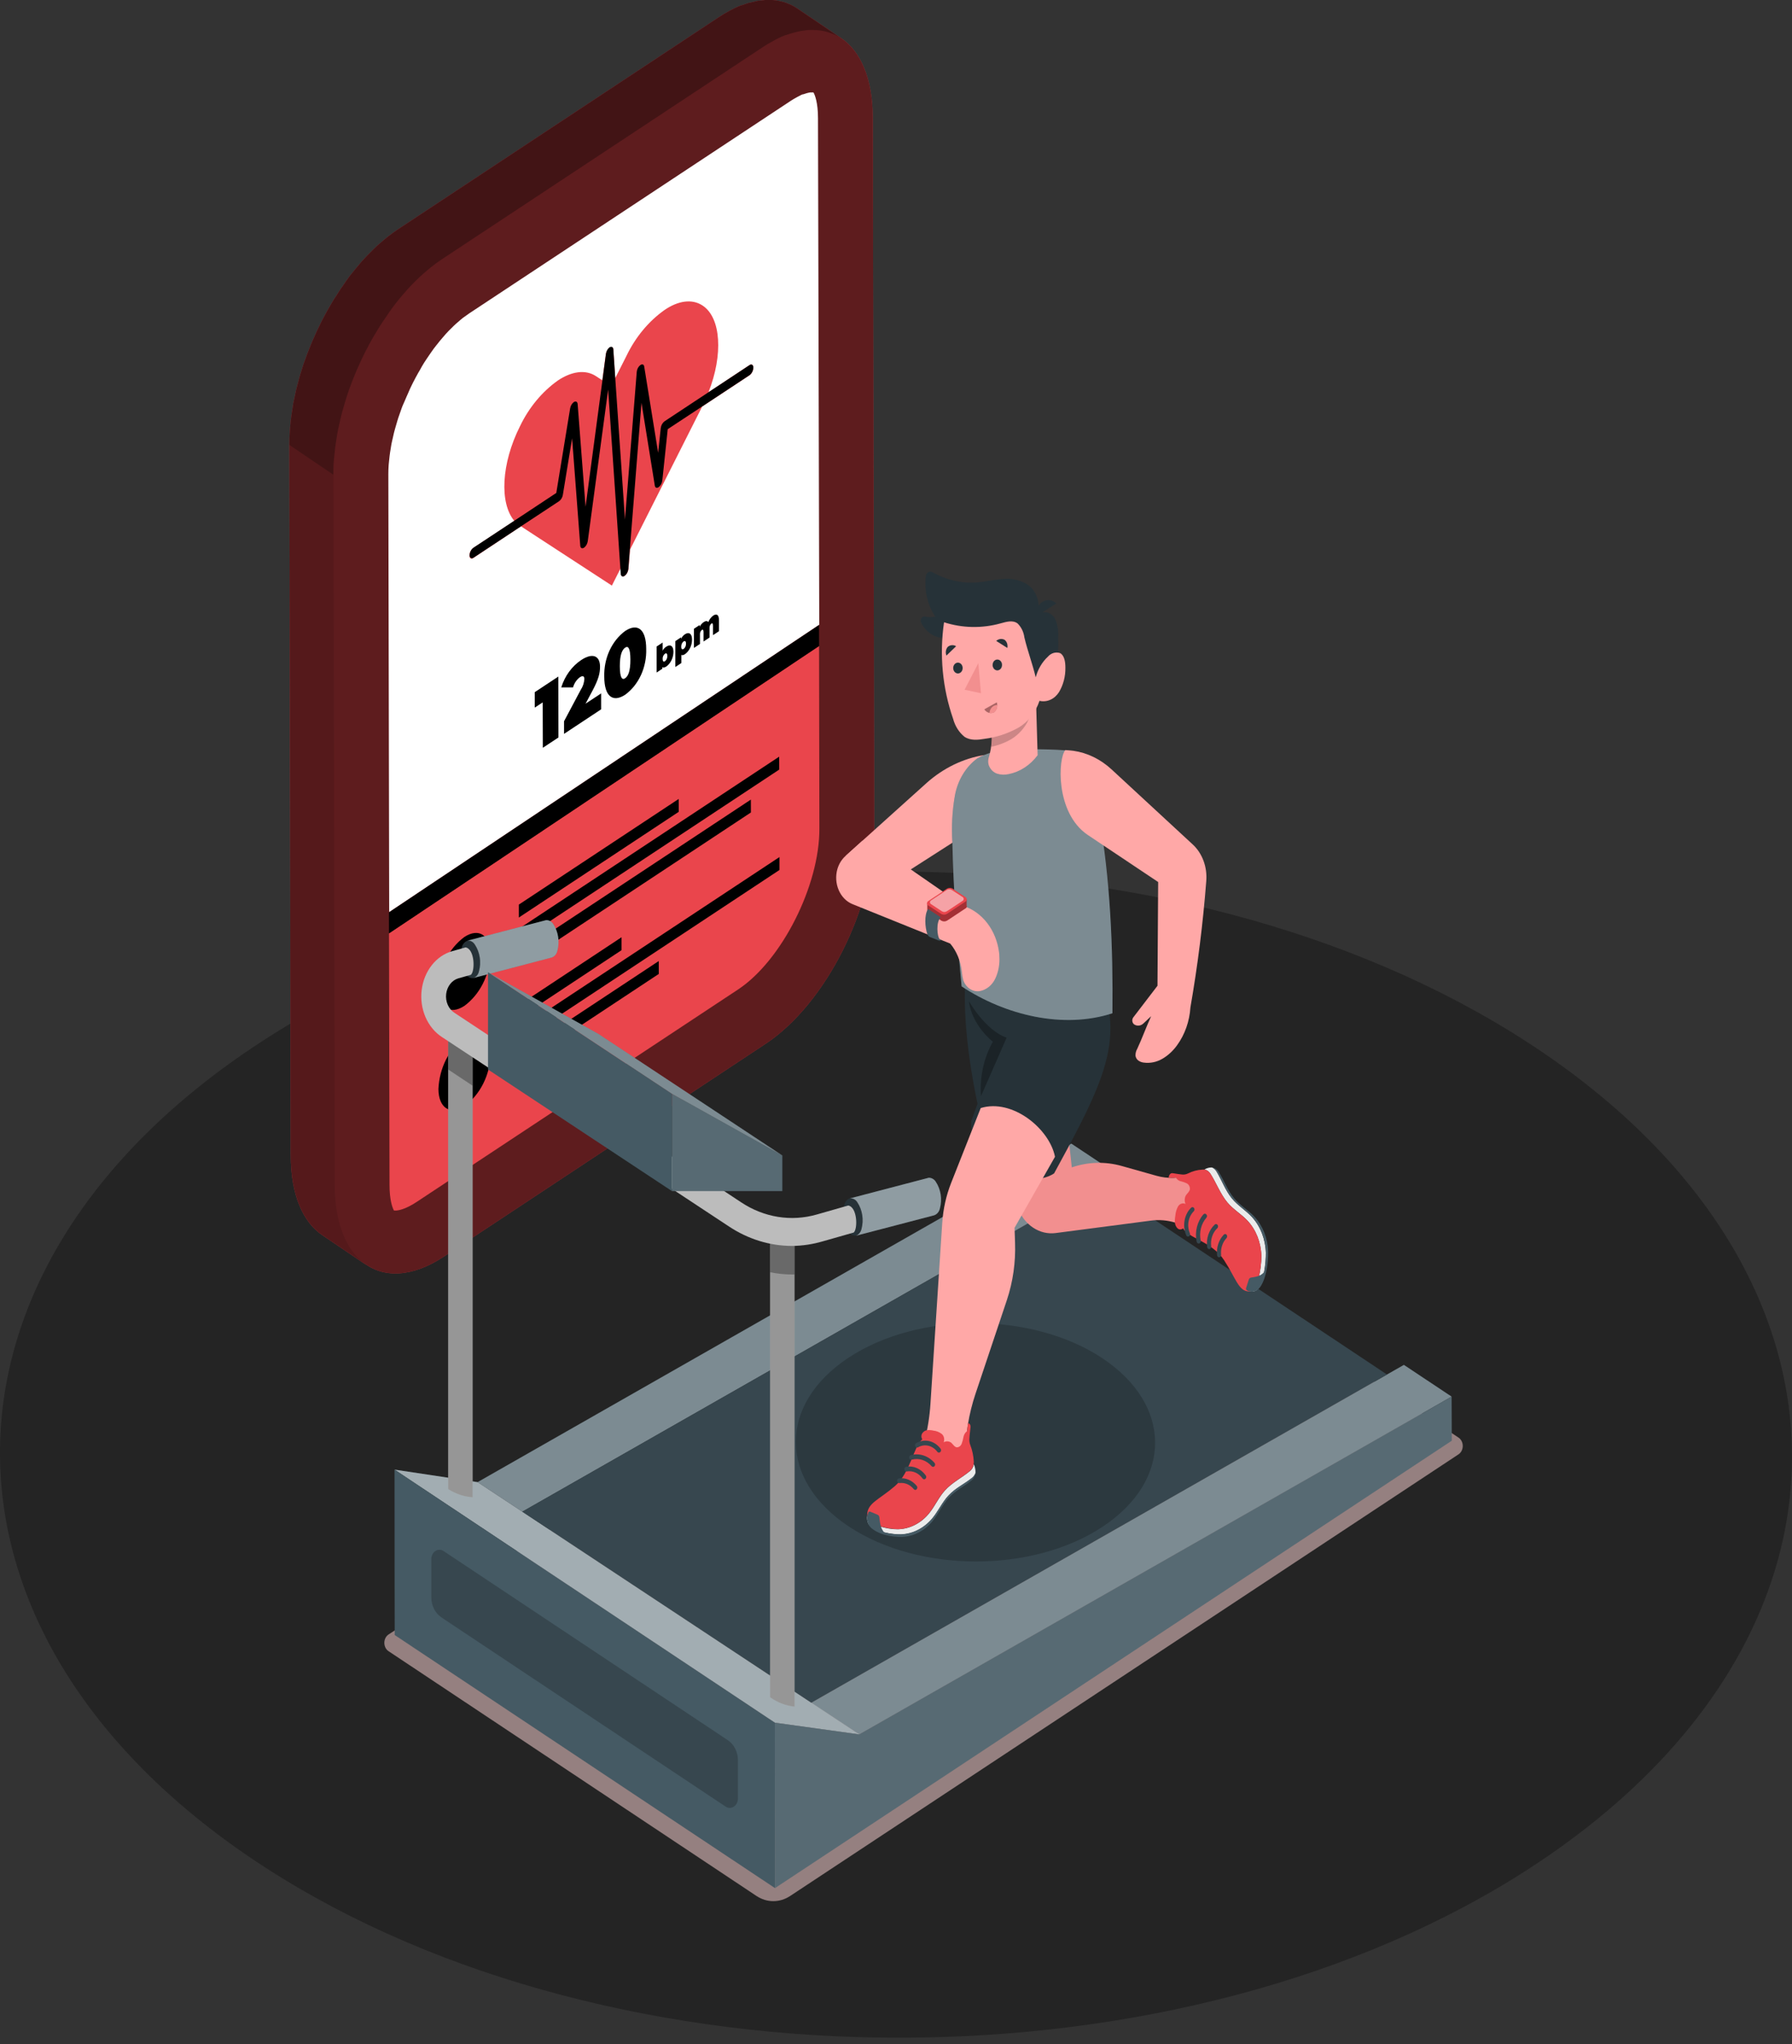 <svg width="250" height="285" viewBox="0 0 250 285" fill="none" xmlns="http://www.w3.org/2000/svg">
<rect x="0" y="0" width="250" height="285" fill="#333333" stroke="none"/>
<path d="M213.098 145.33C262.074 177.087 262.336 228.569 213.667 260.32C164.998 292.071 85.876 292.045 36.9 260.32C-12.076 228.595 -12.332 177.087 36.331 145.336C84.994 113.585 164.128 113.579 213.098 145.33Z" fill="black" fill-opacity="0.3"/>
<path d="M54.194 230.222L105.53 264.355C106.246 264.831 107.059 265.082 107.887 265.082C108.715 265.082 109.528 264.831 110.244 264.355L203.482 202.779C203.66 202.661 203.808 202.491 203.911 202.287C204.013 202.082 204.068 201.85 204.068 201.615C204.068 201.379 204.013 201.147 203.911 200.942C203.808 200.738 203.66 200.568 203.482 200.45L152.868 166.792C152.155 166.323 151.347 166.076 150.525 166.076C149.703 166.076 148.895 166.323 148.182 166.792L54.205 227.899C54.028 228.017 53.88 228.186 53.777 228.389C53.674 228.592 53.619 228.822 53.618 229.057C53.617 229.292 53.67 229.523 53.77 229.727C53.871 229.932 54.017 230.102 54.194 230.222Z" fill="#958080"/>
<path d="M121.76 16.451C121.76 10.965 120.054 7.113 117.319 5.297L111.182 1.152L111.097 1.1C110.852 0.937 110.597 0.794 110.335 0.67C110.287 0.648 110.237 0.628 110.187 0.612L109.926 0.508C109.795 0.456 109.67 0.39 109.533 0.345C109.397 0.299 109.237 0.267 109.095 0.228L108.822 0.163C108.776 0.146 108.728 0.133 108.68 0.124C108.375 0.062 108.068 0.021 107.759 0H107.48C107.241 0 107.002 0 106.752 0L106.502 0.033L106.047 0.085C105.905 0.085 105.763 0.085 105.621 0.13L105.24 0.228C105.035 0.267 104.83 0.319 104.62 0.377C104.506 0.377 104.398 0.423 104.284 0.462C104.028 0.54 103.772 0.631 103.511 0.729H103.431C103.118 0.846 102.811 0.983 102.493 1.132L102.117 1.328L101.759 1.516C101.298 1.764 100.838 2.03 100.366 2.343L55.507 31.985C55.018 32.311 54.535 32.662 54.057 33.039L53.602 33.417C53.278 33.684 52.959 33.957 52.641 34.243L52.123 34.738C51.833 35.018 51.555 35.304 51.265 35.597L50.753 36.144L50.429 36.489C50.321 36.612 50.213 36.755 50.105 36.886C49.763 37.282 49.422 37.693 49.092 38.115C48.99 38.252 48.876 38.376 48.768 38.513L48.512 38.87C48.313 39.137 48.12 39.417 47.944 39.69C47.767 39.964 47.682 40.048 47.557 40.23C47.432 40.413 47.358 40.543 47.261 40.699C47.164 40.855 46.977 41.129 46.84 41.35L46.545 41.799C46.385 42.059 46.237 42.326 46.084 42.593L45.788 43.094L45.669 43.302C45.396 43.79 45.134 44.278 44.878 44.779L44.833 44.877L44.685 45.176C44.509 45.528 44.332 45.886 44.167 46.244C44.088 46.406 44.02 46.575 43.946 46.745L43.712 47.265C43.65 47.422 43.576 47.571 43.513 47.721C43.337 48.131 43.178 48.541 43.019 48.957L42.933 49.172L42.905 49.231C42.712 49.751 42.524 50.272 42.336 50.792C42.308 50.89 42.279 50.988 42.245 51.085C42.211 51.183 42.132 51.463 42.069 51.651C42.006 51.84 41.898 52.172 41.824 52.439C41.751 52.706 41.716 52.842 41.66 53.051C41.603 53.259 41.529 53.526 41.472 53.76C41.415 53.994 41.386 54.059 41.352 54.209C41.284 54.476 41.239 54.743 41.182 55.009C41.125 55.276 41.045 55.602 40.988 55.895C40.988 55.999 40.943 56.103 40.92 56.207C40.88 56.422 40.863 56.63 40.829 56.858C40.75 57.32 40.676 57.782 40.619 58.244C40.619 58.374 40.573 58.504 40.562 58.628C40.528 58.921 40.511 59.207 40.488 59.5C40.465 59.793 40.448 59.91 40.437 60.111C40.391 60.762 40.363 61.413 40.369 62.031L40.562 161.085C40.562 166.571 42.268 170.43 45.003 172.245L51.145 176.404C50.973 176.281 50.806 176.149 50.645 176.007C53.443 178.239 57.469 178.161 61.956 175.193L106.803 145.544C115.197 140 121.988 126.548 121.959 115.498L121.76 16.451Z" fill="#EA454C"/>
<path opacity="0.6" d="M121.76 16.451C121.76 10.965 120.054 7.113 117.319 5.297L111.182 1.152L111.097 1.1C110.852 0.937 110.597 0.794 110.335 0.67C110.287 0.648 110.237 0.628 110.187 0.612L109.926 0.508C109.795 0.456 109.67 0.39 109.533 0.345C109.397 0.299 109.237 0.267 109.095 0.228L108.822 0.163C108.776 0.146 108.728 0.133 108.68 0.124C108.375 0.062 108.068 0.021 107.759 0H107.48C107.241 0 107.002 0 106.752 0L106.502 0.033L106.047 0.085C105.905 0.085 105.763 0.085 105.621 0.13L105.24 0.228C105.035 0.267 104.83 0.319 104.62 0.377C104.506 0.377 104.398 0.423 104.284 0.462C104.028 0.54 103.772 0.631 103.511 0.729H103.431C103.118 0.846 102.811 0.983 102.493 1.132L102.117 1.328L101.759 1.516C101.298 1.764 100.838 2.03 100.366 2.343L55.507 31.985C55.018 32.311 54.535 32.662 54.057 33.039L53.602 33.417C53.278 33.684 52.959 33.957 52.641 34.243L52.123 34.738C51.833 35.018 51.555 35.304 51.265 35.597L50.753 36.144L50.429 36.489C50.321 36.612 50.213 36.755 50.105 36.886C49.763 37.282 49.422 37.693 49.092 38.115C48.99 38.252 48.876 38.376 48.768 38.513L48.512 38.87C48.313 39.137 48.12 39.417 47.944 39.69C47.767 39.964 47.682 40.048 47.557 40.23C47.432 40.413 47.358 40.543 47.261 40.699C47.164 40.855 46.977 41.129 46.84 41.35L46.545 41.799C46.385 42.059 46.237 42.326 46.084 42.593L45.788 43.094L45.669 43.302C45.396 43.79 45.134 44.278 44.878 44.779L44.833 44.877L44.685 45.176C44.509 45.528 44.332 45.886 44.167 46.244C44.088 46.406 44.02 46.575 43.946 46.745L43.712 47.265C43.65 47.422 43.576 47.571 43.513 47.721C43.337 48.131 43.178 48.541 43.019 48.957L42.933 49.172L42.905 49.231C42.712 49.751 42.524 50.272 42.336 50.792C42.308 50.89 42.279 50.988 42.245 51.085C42.211 51.183 42.132 51.463 42.069 51.651C42.006 51.84 41.898 52.172 41.824 52.439C41.751 52.706 41.716 52.842 41.66 53.051C41.603 53.259 41.529 53.526 41.472 53.76C41.415 53.994 41.386 54.059 41.352 54.209C41.284 54.476 41.239 54.743 41.182 55.009C41.125 55.276 41.045 55.602 40.988 55.895C40.988 55.999 40.943 56.103 40.92 56.207C40.88 56.422 40.863 56.63 40.829 56.858C40.75 57.32 40.676 57.782 40.619 58.244C40.619 58.374 40.573 58.504 40.562 58.628C40.528 58.921 40.511 59.207 40.488 59.5C40.465 59.793 40.448 59.91 40.437 60.111C40.391 60.762 40.363 61.413 40.369 62.031L40.562 161.085C40.562 166.571 42.268 170.43 45.003 172.245L51.145 176.404C50.973 176.281 50.806 176.149 50.645 176.007C53.443 178.239 57.469 178.161 61.956 175.193L106.803 145.544C115.197 140 121.988 126.548 121.959 115.498L121.76 16.451Z" fill="black"/>
<path opacity="0.1" d="M46.692 165.224L46.522 66.177L40.38 62.018L40.573 161.072C40.573 166.558 42.279 170.417 45.015 172.232L51.157 176.391C48.404 174.575 46.709 170.716 46.692 165.224Z" fill="black"/>
<path opacity="0.3" d="M108.259 5.492C108.688 5.267 109.126 5.067 109.573 4.894H109.653C110.028 4.751 110.398 4.64 110.79 4.542L111.41 4.386C111.683 4.328 111.95 4.282 112.217 4.25L112.672 4.191C112.998 4.172 113.325 4.172 113.651 4.191H113.872C114.254 4.217 114.634 4.271 115.01 4.354L115.283 4.425C115.564 4.501 115.841 4.594 116.113 4.705L116.375 4.803C116.718 4.956 117.051 5.138 117.37 5.349L111.182 1.152L111.097 1.1C110.852 0.937 110.597 0.794 110.335 0.67C110.287 0.648 110.237 0.628 110.187 0.612L109.926 0.508C109.795 0.456 109.67 0.39 109.533 0.345C109.397 0.299 109.237 0.267 109.095 0.228L108.822 0.163C108.776 0.146 108.728 0.133 108.68 0.124C108.375 0.062 108.068 0.021 107.759 0H107.48C107.241 0 107.002 0 106.752 0L106.502 0.033L106.047 0.085C105.905 0.085 105.763 0.085 105.621 0.13L105.24 0.228C105.035 0.267 104.83 0.319 104.62 0.377C104.506 0.377 104.398 0.423 104.284 0.462C104.028 0.54 103.772 0.631 103.511 0.729H103.431C103.118 0.846 102.811 0.983 102.493 1.132L102.117 1.328L101.759 1.516C101.298 1.764 100.838 2.03 100.366 2.343L55.507 31.985C55.018 32.311 54.535 32.662 54.057 33.039L53.602 33.423C53.278 33.684 52.959 33.957 52.641 34.243L52.123 34.738C51.833 35.018 51.555 35.304 51.265 35.597L50.753 36.144L50.429 36.489C50.321 36.612 50.213 36.755 50.105 36.886C49.763 37.282 49.422 37.693 49.092 38.115C48.99 38.252 48.876 38.376 48.768 38.513L48.512 38.87C48.313 39.137 48.12 39.417 47.944 39.69C47.767 39.964 47.682 40.048 47.557 40.23C47.432 40.413 47.358 40.543 47.261 40.699C47.164 40.855 46.977 41.129 46.84 41.35L46.545 41.799C46.385 42.059 46.237 42.326 46.084 42.593L45.788 43.094L45.669 43.302C45.396 43.79 45.134 44.278 44.878 44.779L44.833 44.877L44.685 45.176C44.509 45.534 44.332 45.886 44.167 46.244C44.088 46.406 44.02 46.575 43.946 46.745L43.712 47.265C43.65 47.422 43.576 47.571 43.513 47.721C43.337 48.131 43.178 48.541 43.019 48.957L42.933 49.172L42.905 49.231C42.712 49.751 42.524 50.272 42.336 50.792C42.308 50.89 42.279 50.988 42.245 51.085C42.211 51.183 42.132 51.463 42.069 51.651C42.006 51.84 41.898 52.172 41.824 52.439C41.751 52.706 41.716 52.842 41.66 53.051C41.603 53.259 41.529 53.526 41.472 53.76C41.415 53.994 41.386 54.059 41.352 54.209C41.284 54.476 41.239 54.743 41.182 55.009C41.125 55.276 41.045 55.602 40.988 55.895C40.988 55.999 40.943 56.103 40.92 56.207C40.88 56.422 40.863 56.63 40.829 56.858C40.75 57.32 40.676 57.782 40.619 58.244C40.619 58.374 40.573 58.504 40.562 58.628C40.528 58.921 40.511 59.207 40.488 59.5C40.465 59.793 40.448 59.91 40.437 60.111C40.391 60.762 40.363 61.413 40.369 62.031L46.511 66.19C46.511 65.539 46.511 64.888 46.573 64.27C46.573 64.062 46.613 63.86 46.63 63.652C46.664 63.235 46.709 62.819 46.761 62.402C46.812 61.986 46.892 61.478 46.971 61.016C47.022 60.697 47.068 60.365 47.13 60.066C47.193 59.767 47.255 59.474 47.324 59.174C47.415 58.764 47.506 58.348 47.608 57.931C47.671 57.697 47.739 57.456 47.801 57.215C47.932 56.754 48.069 56.285 48.211 55.823C48.268 55.634 48.325 55.439 48.387 55.25C48.598 54.599 48.819 53.949 49.064 53.343L49.149 53.122C49.371 52.556 49.599 51.996 49.843 51.437C49.917 51.261 49.997 51.085 50.076 50.916C50.309 50.389 50.56 49.868 50.816 49.348L50.963 49.048C51.27 48.443 51.589 47.851 51.919 47.265L52.215 46.758C52.459 46.341 52.709 45.931 52.965 45.521L53.392 44.87C53.614 44.532 53.847 44.22 54.074 43.868L54.643 43.042L55.212 42.293C55.541 41.87 55.883 41.46 56.224 41.063C56.44 40.81 56.65 40.562 56.872 40.322C57.094 40.081 57.213 39.951 57.384 39.775C57.668 39.476 57.953 39.189 58.243 38.916L58.76 38.421C59.079 38.135 59.397 37.862 59.721 37.595C59.875 37.471 60.023 37.335 60.176 37.217C60.654 36.84 61.137 36.489 61.626 36.163L106.485 6.527C106.957 6.215 107.418 5.948 107.878 5.701L108.259 5.492Z" fill="black"/>
<path d="M54.341 165.198C54.341 167.352 54.757 168.451 54.967 168.79C55.031 168.796 55.096 168.796 55.16 168.79C55.507 168.79 56.485 168.673 58.123 167.592L102.982 137.956C109.038 133.954 114.356 123.47 114.31 115.511L114.265 90.066L54.267 130.134L54.341 165.198Z" fill="#EA454C"/>
<path d="M114.117 16.477C114.117 14.297 113.685 13.224 113.48 12.885H113.224H113.048L112.797 12.931L112.559 12.989C112.411 13.028 112.2 13.094 112.047 13.152H111.973C111.819 13.217 111.615 13.308 111.404 13.432L111.194 13.543C110.853 13.725 110.585 13.881 110.352 14.037L65.493 43.673C65.215 43.862 64.925 44.083 64.578 44.324L64.237 44.604C64.015 44.792 63.793 44.981 63.577 45.176L63.27 45.463L63.207 45.528C62.991 45.73 62.786 45.938 62.582 46.146L62.201 46.556L61.791 47.031L61.717 47.116C61.456 47.415 61.2 47.727 60.955 48.046L60.87 48.15L60.506 48.619L60.045 49.27C59.863 49.53 59.681 49.79 59.511 50.057L59.175 50.565C58.976 50.89 58.777 51.215 58.607 51.547L58.368 51.951C58.095 52.439 57.839 52.914 57.617 53.35L57.492 53.604C57.287 54.014 57.094 54.43 56.923 54.847L56.741 55.257C56.548 55.699 56.366 56.142 56.173 56.558C56.139 56.643 56.11 56.727 56.07 56.819C55.911 57.248 55.746 57.717 55.57 58.244L55.433 58.686C55.319 59.044 55.217 59.402 55.12 59.76C55.069 59.942 55.018 60.124 54.973 60.3C54.893 60.612 54.825 60.918 54.757 61.244L54.717 61.419L54.614 61.888L54.546 62.291L54.501 62.578C54.444 62.91 54.393 63.229 54.353 63.567C54.313 63.905 54.285 64.14 54.262 64.426L54.222 64.843C54.188 65.331 54.176 65.734 54.176 66.092L54.296 127.167L114.293 87.099L114.117 16.477Z" fill="white"/>
<path d="M54.262 127.232L54.267 130.147L114.265 90.079L114.253 87.164L54.262 127.232Z" fill="black"/>
<path d="M104.557 50.91L98.842 54.691C100.9 49.484 100.616 44.278 97.989 42.586C96.521 41.63 94.576 41.935 92.688 43.237C90.478 44.81 88.656 47.006 87.4 49.615L85.836 52.712L85.568 48.756C85.568 48.424 85.329 48.294 85.04 48.463C84.902 48.565 84.785 48.699 84.695 48.856C84.605 49.013 84.544 49.189 84.516 49.374L84.027 53.025L83.129 52.439C81.661 51.482 79.716 51.788 77.823 53.057C75.612 54.629 73.793 56.825 72.54 59.435C69.924 64.641 69.668 70.146 71.749 72.626L66.022 76.407C65.867 76.519 65.737 76.674 65.645 76.856C65.553 77.038 65.501 77.244 65.493 77.454C65.493 77.838 65.732 77.995 66.022 77.806L72.682 73.387L74.735 74.728L85.364 81.652L86.575 79.251L86.626 79.999C86.626 80.337 86.876 80.468 87.155 80.292C87.299 80.183 87.421 80.04 87.512 79.873C87.603 79.706 87.662 79.518 87.684 79.322L87.894 76.635L95.919 60.73L97.96 56.688L104.591 52.309C104.74 52.191 104.864 52.035 104.952 51.853C105.039 51.671 105.089 51.468 105.097 51.261C105.097 50.871 104.853 50.714 104.557 50.91Z" fill="#EA454C"/>
<path d="M85.034 48.43C85.324 48.261 85.54 48.391 85.563 48.723L85.83 52.68L87.189 72.437L88.833 51.853C88.85 51.663 88.903 51.478 88.99 51.314C89.076 51.15 89.194 51.01 89.333 50.903C89.606 50.721 89.828 50.806 89.873 51.111L91.818 63.138L92.182 59.682C92.206 59.492 92.265 59.31 92.355 59.148C92.445 58.987 92.565 58.849 92.706 58.745L98.842 54.691L104.563 50.91C104.858 50.714 105.097 50.871 105.097 51.261C105.087 51.471 105.033 51.675 104.941 51.857C104.85 52.039 104.722 52.193 104.568 52.309L97.938 56.688L93.155 59.838L92.398 66.997C92.376 67.184 92.318 67.365 92.23 67.525C92.142 67.686 92.025 67.823 91.887 67.927C91.619 68.103 91.403 68.012 91.352 67.713L89.492 56.161L87.866 76.641L87.656 79.329C87.633 79.524 87.575 79.712 87.483 79.879C87.392 80.047 87.27 80.19 87.127 80.298C86.848 80.474 86.621 80.344 86.598 80.005L86.546 79.257L84.841 54.32L81.997 75.463C81.968 75.646 81.908 75.82 81.819 75.976C81.73 76.131 81.615 76.264 81.48 76.368C81.184 76.543 80.973 76.413 80.951 76.081L79.813 61.114L78.522 69.007C78.49 69.185 78.428 69.353 78.34 69.503C78.251 69.652 78.137 69.78 78.005 69.879L72.682 73.387L66.045 77.773C65.755 77.962 65.516 77.773 65.516 77.422C65.524 77.211 65.576 77.006 65.668 76.823C65.76 76.641 65.889 76.487 66.045 76.374L71.772 72.593L77.607 68.734L79.54 56.936C79.57 56.757 79.632 56.587 79.721 56.436C79.81 56.285 79.924 56.156 80.058 56.057C80.353 55.888 80.558 56.025 80.587 56.343L81.69 70.66L84.05 52.979L84.539 49.328C84.565 49.148 84.622 48.976 84.707 48.822C84.792 48.668 84.903 48.535 85.034 48.43Z" fill="black"/>
<path d="M77.891 94.335L77.908 102.828L75.73 104.266L75.713 97.934L74.604 98.663V96.509L77.891 94.335Z" fill="black"/>
<path d="M81.093 92.025C82.623 91.016 83.703 91.374 83.709 92.962C83.709 93.795 83.549 94.654 82.606 96.398L81.69 98.116L83.862 96.685V98.904L78.687 102.327V100.57L81.019 96.184C81.31 95.748 81.486 95.227 81.525 94.68C81.525 94.277 81.309 94.16 80.894 94.433C80.444 94.764 80.108 95.263 79.944 95.845H78.3C78.809 94.235 79.798 92.882 81.093 92.025Z" fill="black"/>
<path d="M87.218 87.977C88.924 86.858 90.146 87.671 90.152 90.483C90.189 91.742 89.94 92.991 89.43 94.107C88.919 95.224 88.165 96.17 87.24 96.854C85.534 97.986 84.306 97.166 84.3 94.348C84.265 93.089 84.515 91.84 85.026 90.724C85.538 89.607 86.293 88.661 87.218 87.977ZM87.218 94.563C87.638 94.283 87.951 93.567 87.945 91.96C87.94 90.353 87.627 90.008 87.206 90.307C86.785 90.606 86.467 91.303 86.473 92.91C86.478 94.518 86.797 94.862 87.218 94.57" fill="black"/>
<path d="M92.967 90.157C93.496 89.806 93.951 90.034 93.951 90.886C93.947 91.292 93.855 91.69 93.685 92.045C93.514 92.4 93.269 92.702 92.973 92.923C92.722 93.086 92.541 93.125 92.404 93.027V93.242L91.608 93.769V90.144L92.444 89.591V90.73C92.568 90.487 92.749 90.288 92.967 90.157ZM92.768 92.201C92.875 92.119 92.961 92.007 93.019 91.876C93.077 91.745 93.104 91.599 93.098 91.453C93.098 91.108 92.95 91.029 92.768 91.153C92.662 91.232 92.576 91.342 92.519 91.471C92.463 91.6 92.436 91.744 92.444 91.888C92.444 92.233 92.586 92.318 92.768 92.201Z" fill="black"/>
<path d="M95.566 88.433C96.095 88.088 96.544 88.322 96.544 89.181C96.542 89.585 96.452 89.981 96.282 90.335C96.113 90.688 95.868 90.987 95.572 91.205C95.35 91.348 95.179 91.394 95.054 91.316V92.448L94.218 93.001V89.389L95.014 88.862V89.077C95.142 88.808 95.333 88.584 95.566 88.433ZM95.373 90.483C95.479 90.403 95.566 90.292 95.624 90.162C95.681 90.032 95.709 89.887 95.703 89.741C95.703 89.396 95.555 89.311 95.367 89.435C95.26 89.516 95.173 89.628 95.115 89.759C95.058 89.891 95.031 90.037 95.037 90.183C95.037 90.528 95.185 90.606 95.373 90.483Z" fill="black"/>
<path d="M99.496 85.836C99.956 85.537 100.303 85.674 100.303 86.487V88.01L99.467 88.563V87.261C99.467 86.923 99.376 86.858 99.246 86.943C99.155 87.014 99.083 87.112 99.037 87.227C98.991 87.341 98.972 87.468 98.984 87.593V88.895L98.148 89.448V88.147C98.148 87.808 98.057 87.743 97.915 87.834C97.824 87.906 97.752 88.004 97.706 88.119C97.66 88.233 97.642 88.36 97.653 88.485V89.787L96.811 90.34V87.671L97.608 87.151V87.392C97.746 87.123 97.941 86.899 98.176 86.741C98.444 86.565 98.671 86.546 98.813 86.741C98.96 86.371 99.197 86.056 99.496 85.836Z" fill="black"/>
<path d="M64.771 130.655C66.784 129.321 68.422 130.394 68.434 133.037C68.368 134.482 68.004 135.889 67.371 137.143C66.739 138.396 65.856 139.46 64.794 140.247C62.775 141.581 61.137 140.514 61.132 137.859C61.198 136.414 61.563 135.009 62.196 133.757C62.828 132.505 63.711 131.442 64.771 130.655Z" fill="black"/>
<path d="M108.703 105.503L108.709 107.305L72.392 131.299L72.386 129.503L108.703 105.503Z" fill="black"/>
<path d="M108.743 119.501V121.303L72.426 145.297L72.42 143.494L108.743 119.501Z" fill="black"/>
<path d="M91.904 134L91.909 135.796L72.431 148.662V146.865L91.904 134Z" fill="black"/>
<path d="M86.712 130.681V132.483L72.415 141.933V140.13L86.712 130.681Z" fill="black"/>
<path d="M104.75 111.49L104.756 113.286L72.397 134.663V132.867L104.75 111.49Z" fill="black"/>
<path d="M94.684 111.399L94.69 113.195L72.38 127.935V126.132L94.684 111.399Z" fill="black"/>
<path d="M64.805 144.627C66.819 143.293 68.462 144.36 68.468 147.009C68.401 148.454 68.036 149.86 67.404 151.113C66.771 152.367 65.889 153.431 64.828 154.219C62.815 155.553 61.171 154.479 61.166 151.831C61.233 150.386 61.597 148.981 62.23 147.729C62.862 146.477 63.745 145.414 64.805 144.627Z" fill="black"/>
<path d="M155.677 163.59L149.461 159.458L66.631 206.658L72.864 210.777L155.677 163.59Z" fill="#455A64"/>
<path d="M195.855 190.311L113.184 237.413L119.872 241.832L202.515 194.736L195.855 190.311Z" fill="#455A64"/>
<path opacity="0.3" d="M155.677 163.59L149.461 159.458L66.631 206.658L72.864 210.777L155.677 163.59Z" fill="white"/>
<path d="M113.184 237.413L72.864 210.777L66.631 206.658L55.041 204.914L108.1 240.199L119.872 241.832L113.184 237.413Z" fill="#455A64"/>
<path opacity="0.5" d="M113.184 237.413L72.864 210.777L66.631 206.658L55.041 204.914L108.1 240.199L119.872 241.832L113.184 237.413Z" fill="white"/>
<path opacity="0.3" d="M195.855 190.311L113.184 237.413L119.872 241.832L202.515 194.736L195.855 190.311Z" fill="white"/>
<path d="M108.1 240.199L55.041 204.914L55.052 220.923L55.064 227.977L108.117 263.262L108.1 240.199Z" fill="#455A64"/>
<path d="M60.17 222.719V217.396C60.17 217.167 60.222 216.942 60.321 216.743C60.421 216.544 60.564 216.379 60.737 216.265C60.91 216.15 61.107 216.089 61.307 216.089C61.507 216.089 61.703 216.149 61.877 216.263L101.526 242.632C101.958 242.918 102.317 243.329 102.567 243.823C102.816 244.318 102.948 244.879 102.948 245.45V250.774C102.948 251.002 102.897 251.228 102.797 251.426C102.697 251.625 102.554 251.79 102.381 251.905C102.208 252.019 102.011 252.08 101.811 252.08C101.611 252.08 101.415 252.02 101.242 251.906L61.609 225.537C61.174 225.254 60.812 224.844 60.559 224.349C60.306 223.854 60.172 223.292 60.17 222.719Z" fill="#37474F"/>
<path d="M108.1 240.199L108.117 263.262L202.537 200.879L202.515 194.736L119.872 241.832L108.1 240.199Z" fill="#455A64"/>
<path opacity="0.1" d="M108.1 240.199L108.117 263.262L202.537 200.879L202.515 194.736L119.872 241.832L108.1 240.199Z" fill="white"/>
<path d="M155.677 163.59L155.671 166.499H150.57L155.677 163.59Z" fill="#455A64"/>
<path d="M151.395 166.03L72.864 210.777L113.184 237.413L193.495 191.651L155.177 166.167C154.606 165.787 153.961 165.576 153.301 165.552C152.641 165.528 151.986 165.692 151.395 166.03Z" fill="#37474F"/>
<path d="M109.141 169.824C108.688 169.824 108.254 170.03 107.934 170.396C107.614 170.762 107.435 171.259 107.435 171.777V236.652C108.466 237.388 109.636 237.834 110.847 237.953V171.783C110.848 171.526 110.804 171.272 110.719 171.034C110.633 170.797 110.508 170.581 110.349 170.399C110.191 170.217 110.002 170.072 109.795 169.974C109.588 169.875 109.365 169.824 109.141 169.824Z" fill="#BCBCBC"/>
<path opacity="0.2" d="M109.141 169.824C108.688 169.824 108.254 170.03 107.934 170.396C107.614 170.762 107.435 171.259 107.435 171.777V236.652C108.466 237.388 109.636 237.834 110.847 237.953V171.783C110.848 171.526 110.804 171.272 110.719 171.034C110.633 170.797 110.508 170.581 110.349 170.399C110.191 170.217 110.002 170.072 109.795 169.974C109.588 169.875 109.365 169.824 109.141 169.824Z" fill="black"/>
<path opacity="0.3" d="M109.141 169.824C108.688 169.824 108.254 170.03 107.934 170.396C107.614 170.762 107.435 171.259 107.435 171.777V177.393C108.443 177.598 109.465 177.703 110.489 177.705H110.853V171.783C110.853 171.526 110.81 171.271 110.724 171.033C110.638 170.795 110.512 170.578 110.353 170.396C110.194 170.214 110.005 170.07 109.797 169.972C109.589 169.874 109.366 169.824 109.141 169.824Z" fill="black"/>
<path d="M64.231 142.076C63.779 142.076 63.344 142.281 63.025 142.648C62.705 143.014 62.525 143.51 62.525 144.028V207.621C63.57 208.299 64.738 208.691 65.937 208.766V144.035C65.938 143.778 65.894 143.523 65.809 143.285C65.723 143.048 65.598 142.832 65.439 142.65C65.281 142.468 65.093 142.323 64.885 142.225C64.678 142.126 64.456 142.076 64.231 142.076Z" fill="#BCBCBC"/>
<path opacity="0.2" d="M64.231 142.076C63.779 142.076 63.344 142.281 63.025 142.648C62.705 143.014 62.525 143.51 62.525 144.028V207.621C63.57 208.299 64.738 208.691 65.937 208.766V144.035C65.938 143.778 65.894 143.523 65.809 143.285C65.723 143.048 65.598 142.832 65.439 142.65C65.281 142.468 65.093 142.323 64.885 142.225C64.678 142.126 64.456 142.076 64.231 142.076Z" fill="black"/>
<path opacity="0.3" d="M64.231 142.076C63.779 142.076 63.344 142.281 63.025 142.648C62.705 143.014 62.525 143.51 62.525 144.028V149.124L65.937 151.388V144.035C65.938 143.778 65.894 143.523 65.809 143.285C65.723 143.048 65.598 142.832 65.439 142.65C65.281 142.468 65.093 142.323 64.885 142.225C64.678 142.126 64.456 142.076 64.231 142.076Z" fill="black"/>
<path d="M77.197 128.859C77.083 128.676 76.93 128.529 76.753 128.432C76.576 128.334 76.381 128.288 76.185 128.299L65.198 131.162C65.401 131.139 65.606 131.179 65.791 131.277C65.976 131.376 66.135 131.529 66.25 131.722C66.593 132.242 66.823 132.847 66.922 133.489C67.021 134.13 66.985 134.789 66.819 135.412C66.773 135.639 66.676 135.849 66.536 136.018C66.396 136.188 66.218 136.311 66.022 136.375L76.958 133.512C77.156 133.449 77.336 133.327 77.478 133.158C77.62 132.988 77.72 132.777 77.766 132.548C77.93 131.925 77.963 131.267 77.865 130.626C77.766 129.985 77.537 129.38 77.197 128.859Z" fill="#455A64"/>
<path d="M66.841 135.412C67.008 134.789 67.044 134.13 66.945 133.489C66.846 132.847 66.615 132.242 66.273 131.722C66.157 131.529 65.999 131.376 65.814 131.277C65.629 131.179 65.424 131.139 65.221 131.162L65.152 131.195C64.973 131.27 64.812 131.394 64.683 131.557C64.554 131.719 64.462 131.914 64.413 132.125C64.247 132.748 64.212 133.407 64.311 134.048C64.41 134.69 64.639 135.295 64.982 135.815C65.095 136.007 65.252 136.161 65.435 136.26C65.618 136.36 65.821 136.402 66.022 136.381H66.051C66.246 136.316 66.423 136.191 66.562 136.021C66.701 135.85 66.798 135.64 66.841 135.412Z" fill="#263238"/>
<path d="M130.558 164.788C130.445 164.604 130.294 164.456 130.118 164.357C129.942 164.258 129.747 164.211 129.551 164.221L118.564 167.098C118.768 167.075 118.973 167.116 119.158 167.215C119.343 167.315 119.501 167.47 119.616 167.664C119.958 168.183 120.187 168.788 120.286 169.428C120.385 170.068 120.35 170.725 120.185 171.347C120.136 171.574 120.036 171.782 119.896 171.951C119.755 172.12 119.578 172.244 119.383 172.31L130.319 169.454C130.515 169.387 130.693 169.263 130.834 169.094C130.976 168.926 131.077 168.717 131.126 168.49C131.294 167.866 131.33 167.204 131.231 166.561C131.133 165.917 130.902 165.309 130.558 164.788Z" fill="#455A64"/>
<path d="M118.484 167.097C118.507 167.095 118.53 167.095 118.553 167.097H118.484Z" fill="#455A64"/>
<path d="M120.208 171.334C120.373 170.712 120.408 170.055 120.309 169.415C120.21 168.775 119.98 168.17 119.639 167.651C119.524 167.457 119.366 167.302 119.181 167.202C118.996 167.103 118.79 167.062 118.587 167.085C118.564 167.082 118.541 167.082 118.519 167.085C118.339 167.161 118.179 167.287 118.051 167.45C117.923 167.613 117.832 167.809 117.785 168.022C117.618 168.643 117.583 169.302 117.681 169.942C117.78 170.582 118.011 171.187 118.354 171.705C118.467 171.897 118.624 172.051 118.807 172.15C118.99 172.25 119.193 172.292 119.394 172.271C119.589 172.209 119.766 172.09 119.909 171.925C120.051 171.761 120.154 171.558 120.208 171.334Z" fill="#263238"/>
<g opacity="0.4">
<path d="M77.197 128.859C77.083 128.676 76.93 128.529 76.753 128.432C76.576 128.334 76.381 128.288 76.185 128.299L65.198 131.162C65.401 131.139 65.606 131.179 65.791 131.277C65.976 131.376 66.135 131.529 66.25 131.722C66.593 132.242 66.823 132.847 66.922 133.489C67.021 134.13 66.985 134.789 66.819 135.412C66.773 135.639 66.676 135.849 66.536 136.018C66.396 136.188 66.218 136.311 66.022 136.375L76.958 133.512C77.156 133.449 77.336 133.327 77.478 133.158C77.62 132.988 77.72 132.777 77.766 132.548C77.93 131.925 77.963 131.267 77.865 130.626C77.766 129.985 77.537 129.38 77.197 128.859Z" fill="white"/>
</g>
<g opacity="0.4">
<path d="M130.558 164.788C130.445 164.604 130.294 164.456 130.118 164.357C129.942 164.258 129.747 164.211 129.551 164.221L118.564 167.098C118.768 167.075 118.973 167.116 119.158 167.215C119.343 167.315 119.501 167.47 119.616 167.664C119.958 168.183 120.187 168.788 120.286 169.428C120.385 170.068 120.35 170.725 120.185 171.347C120.136 171.574 120.036 171.782 119.896 171.951C119.755 172.12 119.578 172.244 119.383 172.31L130.319 169.454C130.515 169.387 130.693 169.263 130.834 169.094C130.976 168.926 131.077 168.717 131.126 168.49C131.294 167.866 131.33 167.204 131.231 166.561C131.133 165.917 130.902 165.309 130.558 164.788Z" fill="white"/>
<path d="M118.484 167.097C118.507 167.095 118.53 167.095 118.553 167.097H118.484Z" fill="white"/>
</g>
<path d="M118.337 168.087L113.969 169.336C110.384 170.37 106.589 169.76 103.391 167.638L63.378 141.204C62.982 140.947 62.663 140.561 62.461 140.095C62.26 139.629 62.184 139.104 62.245 138.589C62.307 138.073 62.502 137.59 62.805 137.203C63.108 136.815 63.506 136.54 63.947 136.414L65.698 135.919C66.301 135.36 66.233 132.321 64.953 132.099L63.116 132.614C62.009 132.922 61.009 133.603 60.244 134.569C59.48 135.536 58.986 136.743 58.828 138.034C58.67 139.325 58.854 140.64 59.357 141.81C59.86 142.98 60.659 143.95 61.649 144.594L101.685 171.002C104.363 172.781 107.404 173.719 110.5 173.723C111.958 173.709 113.41 173.49 114.822 173.072L119.099 171.855C119.684 171.354 119.616 168.315 118.337 168.087Z" fill="#BCBCBC"/>
<path d="M68.081 149.124V135.555L93.74 152.514V166.076L68.081 149.124Z" fill="#455A64"/>
<path d="M93.74 152.514L109.141 161.111V166.076H93.74V152.514Z" fill="#455A64"/>
<path d="M68.081 135.555L93.74 152.514L109.141 161.111L83.476 144.158L68.081 135.555Z" fill="#455A64"/>
<path opacity="0.1" d="M93.74 152.514L109.141 161.111V166.076H93.74V152.514Z" fill="white"/>
<path opacity="0.3" d="M68.081 135.555L93.74 152.514L109.141 161.111L83.476 144.158L68.081 135.555Z" fill="white"/>
<path opacity="0.2" d="M153.749 189.354C163.571 195.862 163.622 206.359 153.869 212.847C144.116 219.335 128.243 219.354 118.422 212.847C108.601 206.339 108.555 195.842 118.308 189.354C128.061 182.866 143.934 182.866 153.749 189.354Z" fill="black"/>
<path d="M135.164 116.032L137.32 105.275C134.381 105.745 131.602 107.092 129.261 109.179L117.978 119.331L125.741 122.071L135.164 116.032Z" fill="#FFA8A7"/>
<path d="M140.436 164.404L142.011 168.471C142.453 169.617 143.203 170.571 144.153 171.193C145.103 171.815 146.202 172.072 147.289 171.926L160.596 170.189C161.715 170.044 162.847 170.139 163.934 170.469L166.846 171.354V163.545L166.05 163.811C164.518 164.332 162.893 164.377 161.341 163.942L156.49 162.575C154.194 161.929 151.789 161.997 149.524 162.77L149.029 158.163L140.436 164.404Z" fill="#F28F8F"/>
<path d="M176.599 174.686C176.549 172.8 175.857 171.011 174.671 169.701C173.796 168.751 172.692 168.113 171.862 167.098C170.901 165.92 170.503 164.625 169.684 163.291C169.54 163.066 169.342 162.892 169.115 162.79C169.032 162.78 168.948 162.78 168.865 162.79C168.575 162.816 168.293 162.909 168.035 163.063C168.366 163.128 168.662 163.338 168.859 163.649C169.684 164.95 170.264 166.512 171.231 167.664C172.055 168.647 173.159 169.271 174.035 170.202C175.215 171.468 175.909 173.219 175.962 175.07C176.008 176.898 175.422 180.055 174.256 180.055C174.624 180.157 175.012 180.089 175.337 179.866C176.349 178.714 176.628 176.046 176.599 174.686Z" fill="#EBEBEB"/>
<path d="M169.684 163.291C170.503 164.625 170.901 165.894 171.862 167.098C172.692 168.113 173.796 168.751 174.671 169.701C175.857 171.011 176.549 172.8 176.599 174.686C176.599 176.046 176.349 178.714 175.377 179.846C176.616 178.994 176.958 175.981 176.918 174.51C176.863 172.661 176.172 170.911 174.996 169.642C174.12 168.712 173.011 168.087 172.186 167.098C171.219 165.946 170.827 164.677 170.002 163.382C169.9 163.221 169.77 163.086 169.62 162.984C169.471 162.882 169.305 162.816 169.132 162.79C169.353 162.895 169.544 163.068 169.684 163.291Z" fill="#455A64"/>
<path d="M165.754 163.61C165.472 163.752 165.162 163.803 164.856 163.759C164.856 163.759 163.957 163.655 163.662 163.59C163.093 163.466 163.036 164.202 163.036 164.202C163.374 164.243 163.716 164.243 164.054 164.202C164.131 164.337 164.232 164.452 164.351 164.54C164.469 164.627 164.603 164.685 164.742 164.709C165.027 164.773 165.305 164.872 165.572 165.002C165.705 165.071 165.816 165.184 165.893 165.325C165.97 165.466 166.009 165.63 166.005 165.796C165.953 166.161 165.641 166.375 165.436 166.681C165.341 166.859 165.287 167.062 165.279 167.27C165.271 167.478 165.309 167.686 165.39 167.872C165.208 167.782 165.004 167.768 164.813 167.831C164.622 167.893 164.457 168.03 164.344 168.217C164.13 168.611 164.002 169.057 163.969 169.519C163.91 169.826 163.891 170.142 163.912 170.456C163.921 170.614 163.959 170.768 164.023 170.909C164.086 171.05 164.174 171.175 164.281 171.276C164.39 171.373 164.524 171.426 164.662 171.426C164.8 171.426 164.935 171.373 165.043 171.276C165.771 172.629 169.098 173.143 170.765 175.701C172.431 178.258 172.795 180.074 174.273 180.074C175.411 180.074 175.979 176.918 175.979 175.089C175.926 173.238 175.232 171.488 174.052 170.221C173.176 169.291 172.073 168.666 171.248 167.683C170.281 166.532 169.701 164.97 168.876 163.668C168.679 163.358 168.383 163.148 168.052 163.083C167.952 163.069 167.851 163.069 167.75 163.083C167.062 163.114 166.385 163.292 165.754 163.61Z" fill="#EA454C"/>
<path d="M173.841 179.599L174.216 178.421C174.242 178.345 174.285 178.278 174.341 178.227C174.397 178.177 174.464 178.145 174.535 178.135C175.672 177.979 176.031 177.783 176.525 177.185C176.454 177.915 176.249 178.621 175.923 179.254C175.731 179.634 175.419 179.914 175.051 180.036C174.683 180.157 174.288 180.11 173.949 179.905C173.901 179.879 173.862 179.833 173.842 179.776C173.822 179.72 173.822 179.656 173.841 179.599Z" fill="#455A64"/>
<path d="M166.641 168.64C166.641 168.687 166.632 168.733 166.616 168.775C166.599 168.818 166.575 168.856 166.545 168.887C166.167 169.259 165.909 169.765 165.811 170.323C165.713 170.882 165.781 171.462 166.005 171.972C166.032 172.048 166.034 172.133 166.009 172.21C165.984 172.287 165.934 172.35 165.87 172.387C165.806 172.425 165.732 172.433 165.663 172.41C165.594 172.387 165.535 172.335 165.498 172.265C165.22 171.625 165.134 170.897 165.254 170.195C165.374 169.494 165.697 168.86 166.169 168.393C166.227 168.337 166.302 168.309 166.377 168.315C166.453 168.321 166.523 168.361 166.573 168.425C166.618 168.485 166.642 168.561 166.641 168.64Z" fill="#37474F"/>
<path d="M168.387 169.558C168.387 169.646 168.357 169.73 168.302 169.792C167.942 170.2 167.681 170.707 167.542 171.264C167.404 171.822 167.393 172.411 167.512 172.974C167.521 173.017 167.522 173.061 167.516 173.105C167.51 173.148 167.497 173.19 167.477 173.227C167.456 173.265 167.43 173.297 167.399 173.323C167.368 173.349 167.333 173.367 167.295 173.378C167.258 173.388 167.219 173.39 167.181 173.383C167.144 173.376 167.107 173.361 167.074 173.338C167.042 173.315 167.013 173.285 166.991 173.249C166.968 173.213 166.952 173.173 166.943 173.13C166.803 172.456 166.816 171.753 166.981 171.086C167.147 170.42 167.458 169.813 167.887 169.323C167.913 169.293 167.945 169.269 167.979 169.252C168.014 169.236 168.051 169.227 168.089 169.227C168.126 169.227 168.163 169.236 168.198 169.252C168.233 169.269 168.264 169.293 168.291 169.323C168.32 169.353 168.344 169.388 168.361 169.429C168.377 169.469 168.386 169.513 168.387 169.558Z" fill="#37474F"/>
<path d="M169.929 171.002C169.929 171.051 169.919 171.1 169.9 171.144C169.882 171.188 169.854 171.226 169.82 171.256C169.499 171.558 169.253 171.95 169.104 172.394C168.955 172.837 168.91 173.318 168.973 173.788C168.985 173.873 168.967 173.96 168.923 174.03C168.88 174.101 168.814 174.149 168.74 174.165C168.665 174.178 168.589 174.158 168.528 174.108C168.466 174.058 168.424 173.983 168.41 173.898C168.329 173.312 168.384 172.712 168.57 172.158C168.756 171.604 169.065 171.116 169.468 170.742C169.527 170.689 169.602 170.664 169.676 170.674C169.751 170.684 169.819 170.727 169.866 170.794C169.907 170.853 169.929 170.927 169.929 171.002Z" fill="#37474F"/>
<path d="M171.197 172.402C171.196 172.447 171.187 172.492 171.17 172.533C171.154 172.575 171.13 172.612 171.1 172.642C170.826 172.931 170.616 173.289 170.487 173.689C170.357 174.088 170.312 174.517 170.355 174.94C170.365 175.025 170.344 175.111 170.299 175.18C170.253 175.248 170.185 175.293 170.111 175.304C170.073 175.31 170.036 175.308 169.999 175.297C169.963 175.287 169.929 175.268 169.899 175.242C169.87 175.215 169.845 175.183 169.826 175.145C169.808 175.108 169.796 175.067 169.792 175.024C169.737 174.497 169.792 173.962 169.953 173.464C170.115 172.966 170.377 172.52 170.719 172.161C170.745 172.13 170.777 172.106 170.812 172.09C170.846 172.073 170.883 172.065 170.921 172.065C170.958 172.065 170.996 172.073 171.03 172.09C171.065 172.106 171.096 172.13 171.123 172.161C171.172 172.228 171.199 172.314 171.197 172.402Z" fill="#37474F"/>
<path d="M134.669 136.551C134.243 143.462 135.858 151.518 136.376 153.9L135.483 156.347C135.261 162.627 143.348 166.057 147.056 163.61C152.868 152.976 155.814 147.21 154.67 140.52L134.669 136.551Z" fill="#263238"/>
<path opacity="0.3" d="M136.859 152.833L140.436 144.685C137.445 143.664 135.164 139.583 135.164 139.583C135.625 143.052 138.514 145.251 138.514 145.251C137.244 147.499 136.662 150.166 136.859 152.833Z" fill="black"/>
<path d="M147.181 161.293C146.419 157.388 141.238 153.139 136.819 154.499L132.69 164.944C131.996 166.703 131.576 168.589 131.451 170.514L129.807 195.732C129.695 197.496 129.416 199.242 128.977 200.938L128.926 201.133L134.669 202.89C134.692 199.977 135.17 197.092 136.08 194.371L140.47 181.265C141.32 178.713 141.707 175.989 141.608 173.261L141.539 171.198L147.181 161.293Z" fill="#FFA8A7"/>
<path d="M125.695 213.953C127.341 213.894 128.902 213.102 130.046 211.747C130.882 210.745 131.439 209.482 132.321 208.539C133.35 207.432 134.488 206.977 135.648 206.04C135.844 205.875 135.996 205.649 136.086 205.389C136.094 205.294 136.094 205.198 136.086 205.103C136.063 204.771 135.984 204.448 135.852 204.153C135.798 204.532 135.614 204.872 135.341 205.096C134.203 206.04 132.844 206.704 131.837 207.81C130.973 208.753 130.427 210.022 129.614 211.018C128.507 212.369 126.977 213.163 125.36 213.224C123.768 213.276 121.004 212.613 121.004 211.272C120.914 211.693 120.974 212.137 121.169 212.508C122.158 213.641 124.501 213.953 125.695 213.953Z" fill="#EBEBEB"/>
<path d="M135.648 206.014C134.51 206.951 133.373 207.406 132.321 208.513C131.439 209.456 130.882 210.719 130.046 211.721C128.902 213.076 127.341 213.868 125.695 213.927C124.501 213.966 122.175 213.641 121.18 212.528C121.925 213.947 124.564 214.337 125.843 214.291C127.46 214.232 128.99 213.441 130.097 212.092C130.91 211.09 131.456 209.827 132.321 208.877C133.327 207.777 134.436 207.322 135.574 206.378C135.715 206.262 135.833 206.113 135.921 205.942C136.009 205.771 136.065 205.58 136.086 205.382C135.994 205.635 135.842 205.854 135.648 206.014Z" fill="#455A64"/>
<path d="M135.375 201.517C135.249 201.197 135.204 200.843 135.244 200.495C135.244 200.495 135.329 199.46 135.386 199.129C135.494 198.478 135.056 198.445 135.056 198.445C135.056 198.445 134.971 198.959 134.897 199.565C134.775 199.654 134.669 199.77 134.586 199.906C134.503 200.043 134.445 200.196 134.414 200.359C134.358 200.685 134.272 201.003 134.158 201.309C134.098 201.461 134 201.589 133.877 201.677C133.753 201.765 133.609 201.809 133.464 201.803C133.151 201.751 132.958 201.387 132.696 201.152C132.54 201.044 132.362 200.982 132.179 200.973C131.996 200.963 131.814 201.007 131.65 201.1C131.73 200.893 131.744 200.66 131.689 200.442C131.634 200.224 131.513 200.036 131.348 199.91C131.005 199.662 130.615 199.512 130.211 199.473C129.94 199.41 129.662 199.388 129.386 199.408C129.249 199.419 129.114 199.462 128.992 199.534C128.87 199.607 128.762 199.708 128.675 199.831C128.59 199.956 128.543 200.109 128.543 200.267C128.543 200.426 128.59 200.579 128.675 200.703C127.487 201.536 127.038 205.343 124.803 207.25C122.568 209.157 120.981 209.58 120.981 211.265C120.981 212.567 123.745 213.218 125.337 213.218C126.955 213.156 128.484 212.363 129.591 211.012C130.404 210.016 130.95 208.747 131.815 207.803C132.821 206.697 134.18 206.033 135.318 205.09C135.493 204.939 135.633 204.741 135.726 204.515C135.819 204.288 135.862 204.038 135.852 203.788C135.813 203.004 135.651 202.235 135.375 201.517Z" fill="#EA454C"/>
<path d="M121.396 210.771L122.426 211.2C122.494 211.228 122.555 211.278 122.6 211.343C122.646 211.409 122.674 211.488 122.681 211.571C122.812 212.873 122.983 213.283 123.506 213.842C122.869 213.764 122.255 213.531 121.703 213.159C121.371 212.939 121.126 212.58 121.02 212.158C120.914 211.736 120.955 211.283 121.135 210.894C121.158 210.841 121.197 210.8 121.245 210.777C121.293 210.754 121.347 210.752 121.396 210.771Z" fill="#455A64"/>
<path d="M130.979 202.539C130.937 202.539 130.896 202.528 130.859 202.508C130.822 202.488 130.789 202.458 130.763 202.421C130.435 201.992 129.994 201.697 129.506 201.582C129.016 201.47 128.507 201.551 128.061 201.81C127.993 201.849 127.915 201.855 127.843 201.828C127.771 201.8 127.711 201.741 127.677 201.663C127.643 201.586 127.638 201.496 127.662 201.413C127.686 201.331 127.737 201.263 127.805 201.224C128.367 200.896 129.01 200.794 129.629 200.934C130.248 201.075 130.807 201.45 131.218 201.998C131.266 202.063 131.29 202.148 131.285 202.233C131.28 202.318 131.245 202.398 131.189 202.454C131.161 202.484 131.128 202.506 131.091 202.521C131.055 202.535 131.017 202.541 130.979 202.539Z" fill="#37474F"/>
<path d="M130.171 204.53C130.094 204.53 130.021 204.495 129.966 204.432C129.611 204.021 129.169 203.722 128.682 203.564C128.196 203.405 127.683 203.393 127.191 203.528C127.155 203.538 127.116 203.541 127.079 203.534C127.042 203.528 127.006 203.513 126.974 203.491C126.941 203.468 126.913 203.439 126.891 203.404C126.869 203.369 126.853 203.329 126.844 203.287C126.835 203.246 126.833 203.203 126.838 203.161C126.843 203.119 126.856 203.079 126.875 203.043C126.894 203.006 126.919 202.975 126.949 202.949C126.979 202.924 127.013 202.906 127.049 202.897C127.638 202.735 128.253 202.75 128.836 202.939C129.418 203.128 129.949 203.485 130.376 203.977C130.415 204.023 130.442 204.081 130.452 204.144C130.463 204.207 130.457 204.272 130.435 204.331C130.413 204.391 130.376 204.441 130.329 204.476C130.282 204.512 130.227 204.53 130.171 204.53Z" fill="#37474F"/>
<path d="M128.931 206.268C128.888 206.267 128.845 206.256 128.806 206.234C128.767 206.213 128.732 206.182 128.704 206.144C128.441 205.775 128.099 205.491 127.711 205.32C127.323 205.148 126.903 205.096 126.492 205.168C126.416 205.182 126.339 205.16 126.277 205.109C126.215 205.058 126.174 204.981 126.162 204.894C126.15 204.808 126.168 204.72 126.213 204.649C126.258 204.578 126.325 204.531 126.401 204.517C126.912 204.425 127.435 204.488 127.918 204.701C128.402 204.913 128.827 205.267 129.153 205.727C129.188 205.775 129.21 205.833 129.217 205.895C129.224 205.957 129.215 206.019 129.191 206.075C129.168 206.132 129.131 206.179 129.085 206.212C129.039 206.245 128.986 206.262 128.931 206.261V206.268Z" fill="#37474F"/>
<path d="M127.692 207.745C127.652 207.745 127.612 207.735 127.576 207.716C127.539 207.697 127.507 207.669 127.481 207.634C127.227 207.322 126.913 207.083 126.563 206.936C126.213 206.789 125.838 206.738 125.468 206.788C125.393 206.796 125.318 206.77 125.259 206.717C125.2 206.664 125.161 206.587 125.15 206.502C125.145 206.459 125.148 206.416 125.158 206.374C125.168 206.332 125.185 206.294 125.208 206.26C125.231 206.226 125.26 206.197 125.293 206.176C125.326 206.155 125.362 206.142 125.4 206.137C125.86 206.075 126.328 206.138 126.763 206.323C127.198 206.507 127.588 206.807 127.902 207.198C127.937 207.246 127.96 207.304 127.968 207.365C127.976 207.427 127.968 207.49 127.946 207.547C127.925 207.604 127.889 207.653 127.844 207.688C127.799 207.723 127.746 207.742 127.692 207.745Z" fill="#37474F"/>
<path d="M149.74 104.709C146.627 104.429 143.501 104.403 140.385 104.631C138.986 104.654 137.609 105.032 136.353 105.737C135.553 106.321 134.862 107.083 134.323 107.977C133.784 108.871 133.407 109.879 133.214 110.943C132.843 113.069 132.724 115.243 132.861 117.405C133.026 124.472 133.487 130.505 134.152 137.533C140.288 141.588 148.369 143.507 155.194 141.282C155.29 132.171 154.898 122.533 153.294 113.605C152.726 110.377 151.901 106.889 149.74 104.709Z" fill="#455A64"/>
<path opacity="0.3" d="M149.74 104.709C146.627 104.429 143.501 104.403 140.385 104.631C138.986 104.654 137.609 105.032 136.353 105.737C135.553 106.321 134.862 107.083 134.323 107.977C133.784 108.871 133.407 109.879 133.214 110.943C132.843 113.069 132.724 115.243 132.861 117.405C133.026 124.472 133.487 130.505 134.152 137.533C140.288 141.588 148.369 143.507 155.194 141.282C155.29 132.171 154.898 122.533 153.294 113.605C152.726 110.377 151.901 106.889 149.74 104.709Z" fill="white"/>
<path d="M168.285 122.846C168.363 121.883 168.231 120.913 167.902 120.023C167.572 119.133 167.055 118.35 166.397 117.744L155.08 107.286C153.547 105.865 151.697 104.963 149.74 104.683L148.631 104.585C147.619 105.659 147.175 113.305 151.736 116.409L161.574 122.982L161.478 137.449L158.111 141.848C158.05 141.924 158.006 142.016 157.983 142.116C157.959 142.216 157.957 142.321 157.975 142.422C157.994 142.523 158.034 142.618 158.091 142.698C158.148 142.778 158.222 142.841 158.304 142.883C158.498 142.986 158.713 143.026 158.926 142.996C159.138 142.966 159.338 142.868 159.504 142.714L160.596 141.692C159.92 143.15 159.328 144.809 158.651 146.247C158.483 146.53 158.399 146.868 158.412 147.21C158.435 147.355 158.486 147.492 158.561 147.611C158.635 147.73 158.732 147.829 158.845 147.9C159.066 148.045 159.313 148.134 159.567 148.16C160.456 148.28 161.356 148.096 162.154 147.633C162.951 147.171 163.654 146.524 164.219 145.733C165.3 144.244 165.948 142.406 166.073 140.475C167.089 134.649 167.828 128.764 168.285 122.846Z" fill="#FFA8A7"/>
<path d="M138.349 101.943V103.114C138.323 103.972 138.185 104.821 137.939 105.633C137.837 105.974 137.837 106.345 137.939 106.687C138.045 106.974 138.205 107.23 138.409 107.436C138.613 107.643 138.855 107.793 139.117 107.878C139.636 108.037 140.181 108.057 140.709 107.936C142.287 107.629 143.72 106.696 144.758 105.301L144.525 97.29L138.349 101.943Z" fill="#FFA8A7"/>
<path opacity="0.2" d="M143.285 100.771C143.786 99.77 144.107 98.663 144.229 97.518L138.349 101.936V103.108C138.343 103.45 138.315 103.792 138.264 104.129C139.093 103.965 139.901 103.683 140.669 103.29C141.737 102.76 142.647 101.885 143.285 100.771Z" fill="black"/>
<path d="M131.826 88.947C131.154 88.972 130.489 88.785 129.904 88.408C129.318 88.031 128.834 87.476 128.505 86.806C128.458 86.708 128.438 86.596 128.446 86.484C128.454 86.373 128.491 86.266 128.552 86.179C128.612 86.091 128.694 86.025 128.786 85.99C128.879 85.954 128.979 85.951 129.074 85.98C129.538 86.074 130.014 86.074 130.478 85.98C129.942 85.181 129.551 84.269 129.326 83.296C129.101 82.323 129.049 81.308 129.17 80.311C129.185 80.201 129.223 80.095 129.28 80.004C129.337 79.913 129.412 79.838 129.499 79.786C129.586 79.734 129.682 79.707 129.78 79.705C129.878 79.704 129.975 79.728 130.063 79.778C131.991 80.872 134.136 81.368 136.285 81.216C137.422 81.125 138.559 80.845 139.697 80.747C140.841 80.585 142.002 80.788 143.052 81.333C143.58 81.61 144.031 82.047 144.358 82.597C144.685 83.146 144.874 83.787 144.906 84.45C145.037 84.238 145.206 84.06 145.402 83.93C145.599 83.8 145.817 83.719 146.043 83.695C146.279 83.663 146.519 83.686 146.747 83.763C146.974 83.84 147.186 83.97 147.368 84.144L145.401 85.394C145.77 85.31 146.153 85.367 146.49 85.558C146.827 85.749 147.1 86.062 147.266 86.448C147.555 87.205 147.68 88.031 147.63 88.856C147.667 89.943 147.625 91.031 147.505 92.11C147.376 93.201 147.002 94.234 146.419 95.11C145.906 95.826 145.222 96.355 144.451 96.633C143.4 96.969 142.285 96.928 141.255 96.515C140.233 96.107 139.26 95.552 138.36 94.862C136.028 93.124 133.841 91.144 131.826 88.947Z" fill="#263238"/>
<path d="M131.701 86.767C131.042 91.296 131.479 95.946 132.963 100.212C133.234 101.235 133.797 102.124 134.561 102.737C135.403 103.29 136.45 103.173 137.405 103.01C138.963 102.809 140.483 102.319 141.903 101.559C143.336 100.787 144.452 99.411 145.02 97.719C145.529 97.838 146.056 97.786 146.54 97.569C147.023 97.352 147.441 96.979 147.744 96.496C148.344 95.493 148.654 94.301 148.631 93.086C148.631 92.318 148.506 91.407 147.903 91.069C147.607 90.965 147.291 90.956 146.991 91.042C146.69 91.128 146.416 91.306 146.197 91.557C145.387 92.302 144.793 93.309 144.491 94.446C144.047 92.565 143.353 90.75 142.91 88.875C142.81 88.113 142.47 87.419 141.954 86.923C141.266 86.415 140.368 86.708 139.572 86.923C136.979 87.64 134.27 87.586 131.701 86.767Z" fill="#FFA8A7"/>
<path d="M136.484 92.468L134.567 96.171L136.853 96.659L136.484 92.468Z" fill="#F28F8F"/>
<path d="M139.06 97.934L137.32 98.904C137.469 99.13 137.678 99.294 137.916 99.372C138.154 99.449 138.408 99.436 138.639 99.333C138.84 99.192 138.992 98.975 139.068 98.72C139.145 98.465 139.142 98.187 139.06 97.934Z" fill="#F28F8F"/>
<path opacity="0.3" d="M139.06 97.934L137.32 98.904C137.469 99.13 137.678 99.294 137.916 99.372C138.154 99.449 138.408 99.436 138.639 99.333C138.84 99.192 138.992 98.975 139.068 98.72C139.145 98.465 139.142 98.187 139.06 97.934Z" fill="black"/>
<path d="M138.036 99.418C138.238 99.463 138.448 99.441 138.639 99.353C138.798 99.25 138.928 99.096 139.011 98.91C139.094 98.723 139.127 98.513 139.105 98.305C138.857 98.302 138.615 98.399 138.423 98.578C138.313 98.682 138.222 98.81 138.156 98.954C138.09 99.098 138.049 99.256 138.036 99.418Z" fill="#F28F8F"/>
<path d="M139.788 92.617C139.805 92.767 139.783 92.918 139.725 93.053C139.667 93.188 139.574 93.3 139.46 93.374C139.346 93.449 139.214 93.482 139.083 93.471C138.952 93.459 138.827 93.403 138.724 93.309C138.621 93.216 138.545 93.089 138.505 92.945C138.465 92.802 138.464 92.648 138.501 92.504C138.539 92.359 138.613 92.231 138.714 92.135C138.816 92.04 138.94 91.981 139.071 91.967C139.242 91.945 139.413 92.001 139.547 92.123C139.681 92.245 139.768 92.422 139.788 92.617Z" fill="#263238"/>
<path d="M134.288 93.008C134.305 93.111 134.303 93.216 134.283 93.318C134.262 93.42 134.223 93.516 134.168 93.6C134.113 93.683 134.044 93.753 133.964 93.804C133.885 93.856 133.797 93.888 133.706 93.898C133.615 93.909 133.523 93.897 133.436 93.865C133.349 93.832 133.269 93.78 133.201 93.71C133.133 93.641 133.078 93.555 133.04 93.46C133.002 93.365 132.982 93.262 132.98 93.157C132.978 92.969 133.038 92.785 133.148 92.644C133.258 92.503 133.41 92.415 133.574 92.396C133.739 92.377 133.903 92.43 134.036 92.543C134.168 92.656 134.258 92.822 134.288 93.008Z" fill="#263238"/>
<path d="M133.39 90.105L132.036 91.407C131.956 91.208 131.93 90.986 131.962 90.769C131.995 90.553 132.084 90.353 132.218 90.197C132.386 90.057 132.585 89.974 132.793 89.958C133 89.942 133.207 89.993 133.39 90.105Z" fill="#263238"/>
<path d="M138.98 89.364L140.533 90.346C140.578 90.134 140.565 89.911 140.496 89.707C140.427 89.504 140.305 89.329 140.146 89.207C139.958 89.11 139.75 89.073 139.544 89.1C139.339 89.128 139.144 89.219 138.98 89.364Z" fill="#263238"/>
<path d="M139.412 133.31C139.412 133.128 139.412 132.952 139.373 132.776C139.181 131.275 138.616 129.869 137.743 128.728C136.87 127.586 135.728 126.757 134.453 126.34L125.991 120.483L120.304 117.229L117.961 119.344C117.434 119.813 117.038 120.449 116.824 121.173C116.548 122.139 116.613 123.19 117.004 124.103C117.394 125.015 118.081 125.718 118.917 126.06L132.565 131.566C133.458 132.634 134.024 134.004 134.18 135.47C134.216 135.901 134.291 136.326 134.402 136.739C134.593 137.23 134.918 137.637 135.328 137.898C135.739 138.16 136.212 138.263 136.677 138.191C137.138 138.11 137.575 137.908 137.956 137.599C138.336 137.291 138.648 136.885 138.866 136.414C139.305 135.461 139.495 134.383 139.412 133.31Z" fill="#FFA8A7"/>
<path d="M134.851 126.34V125.397H134.249V125.741L132.963 124.882C132.83 124.793 132.678 124.746 132.523 124.746C132.368 124.746 132.216 124.793 132.082 124.882L129.938 126.301V125.891L129.369 125.95V126.88C129.37 126.939 129.384 126.996 129.41 127.046C129.436 127.096 129.473 127.138 129.517 127.167L131.28 128.338C131.415 128.425 131.566 128.47 131.721 128.47C131.875 128.47 132.027 128.425 132.162 128.338L134.749 126.626C134.792 126.599 134.827 126.56 134.852 126.512C134.877 126.464 134.891 126.409 134.891 126.353L134.851 126.34Z" fill="#EA454C"/>
<path d="M132.059 124.108L129.87 125.559C129.83 125.583 129.798 125.619 129.775 125.662C129.752 125.706 129.74 125.756 129.74 125.807C129.74 125.857 129.752 125.907 129.775 125.951C129.798 125.994 129.83 126.03 129.87 126.054L131.371 127.043C131.485 127.12 131.614 127.16 131.746 127.16C131.878 127.16 132.008 127.12 132.122 127.043L134.317 125.592C134.355 125.567 134.386 125.53 134.408 125.487C134.43 125.444 134.441 125.395 134.441 125.344C134.441 125.294 134.43 125.245 134.408 125.202C134.386 125.159 134.355 125.122 134.317 125.097L132.81 124.108C132.696 124.031 132.567 123.991 132.435 123.991C132.303 123.991 132.173 124.031 132.059 124.108Z" fill="#EA454C"/>
<path opacity="0.3" d="M134.851 126.34V125.397H134.249V125.741L132.963 124.882C132.83 124.793 132.678 124.746 132.523 124.746C132.368 124.746 132.216 124.793 132.082 124.882L129.938 126.301V125.891L129.369 125.95V126.88C129.37 126.939 129.384 126.996 129.41 127.046C129.436 127.096 129.473 127.138 129.517 127.167L131.28 128.338C131.415 128.425 131.566 128.47 131.721 128.47C131.875 128.47 132.027 128.425 132.162 128.338L134.749 126.626C134.792 126.599 134.827 126.56 134.852 126.512C134.877 126.464 134.891 126.409 134.891 126.353L134.851 126.34Z" fill="black"/>
<path d="M132.053 123.952L129.477 125.657C129.432 125.686 129.395 125.728 129.369 125.779C129.343 125.83 129.329 125.887 129.329 125.946C129.329 126.005 129.343 126.063 129.369 126.114C129.395 126.165 129.432 126.207 129.477 126.236L131.257 127.401C131.392 127.488 131.544 127.533 131.698 127.533C131.852 127.533 132.004 127.488 132.139 127.401L134.726 125.689C134.77 125.659 134.806 125.617 134.831 125.566C134.856 125.515 134.869 125.458 134.869 125.4C134.869 125.342 134.856 125.284 134.831 125.234C134.806 125.183 134.77 125.14 134.726 125.11L132.963 123.952C132.826 123.856 132.669 123.806 132.508 123.806C132.348 123.806 132.191 123.856 132.053 123.952Z" fill="#EA454C"/>
<path opacity="0.5" d="M132.059 124.108L129.87 125.559C129.83 125.583 129.798 125.619 129.775 125.662C129.752 125.706 129.74 125.756 129.74 125.807C129.74 125.857 129.752 125.907 129.775 125.951C129.798 125.994 129.83 126.03 129.87 126.054L131.371 127.043C131.485 127.12 131.614 127.16 131.746 127.16C131.878 127.16 132.008 127.12 132.122 127.043L134.317 125.592C134.355 125.567 134.386 125.53 134.408 125.487C134.43 125.444 134.441 125.395 134.441 125.344C134.441 125.294 134.43 125.245 134.408 125.202C134.386 125.159 134.355 125.122 134.317 125.097L132.81 124.108C132.696 124.031 132.567 123.991 132.435 123.991C132.303 123.991 132.173 124.031 132.059 124.108Z" fill="white"/>
<path d="M131.087 130.954C130.74 130.583 130.552 128.559 131.24 127.902L129.477 126.737C128.909 127.564 129.051 129.34 129.369 130.238C129.407 130.341 129.463 130.433 129.535 130.509C129.607 130.584 129.692 130.64 129.784 130.674C130.126 130.804 130.7 131.032 130.922 131.117C130.99 131.145 131.062 131.155 131.134 131.147C131.206 131.139 131.275 131.113 131.337 131.071L131.087 130.954Z" fill="#455A64"/>
</svg>
